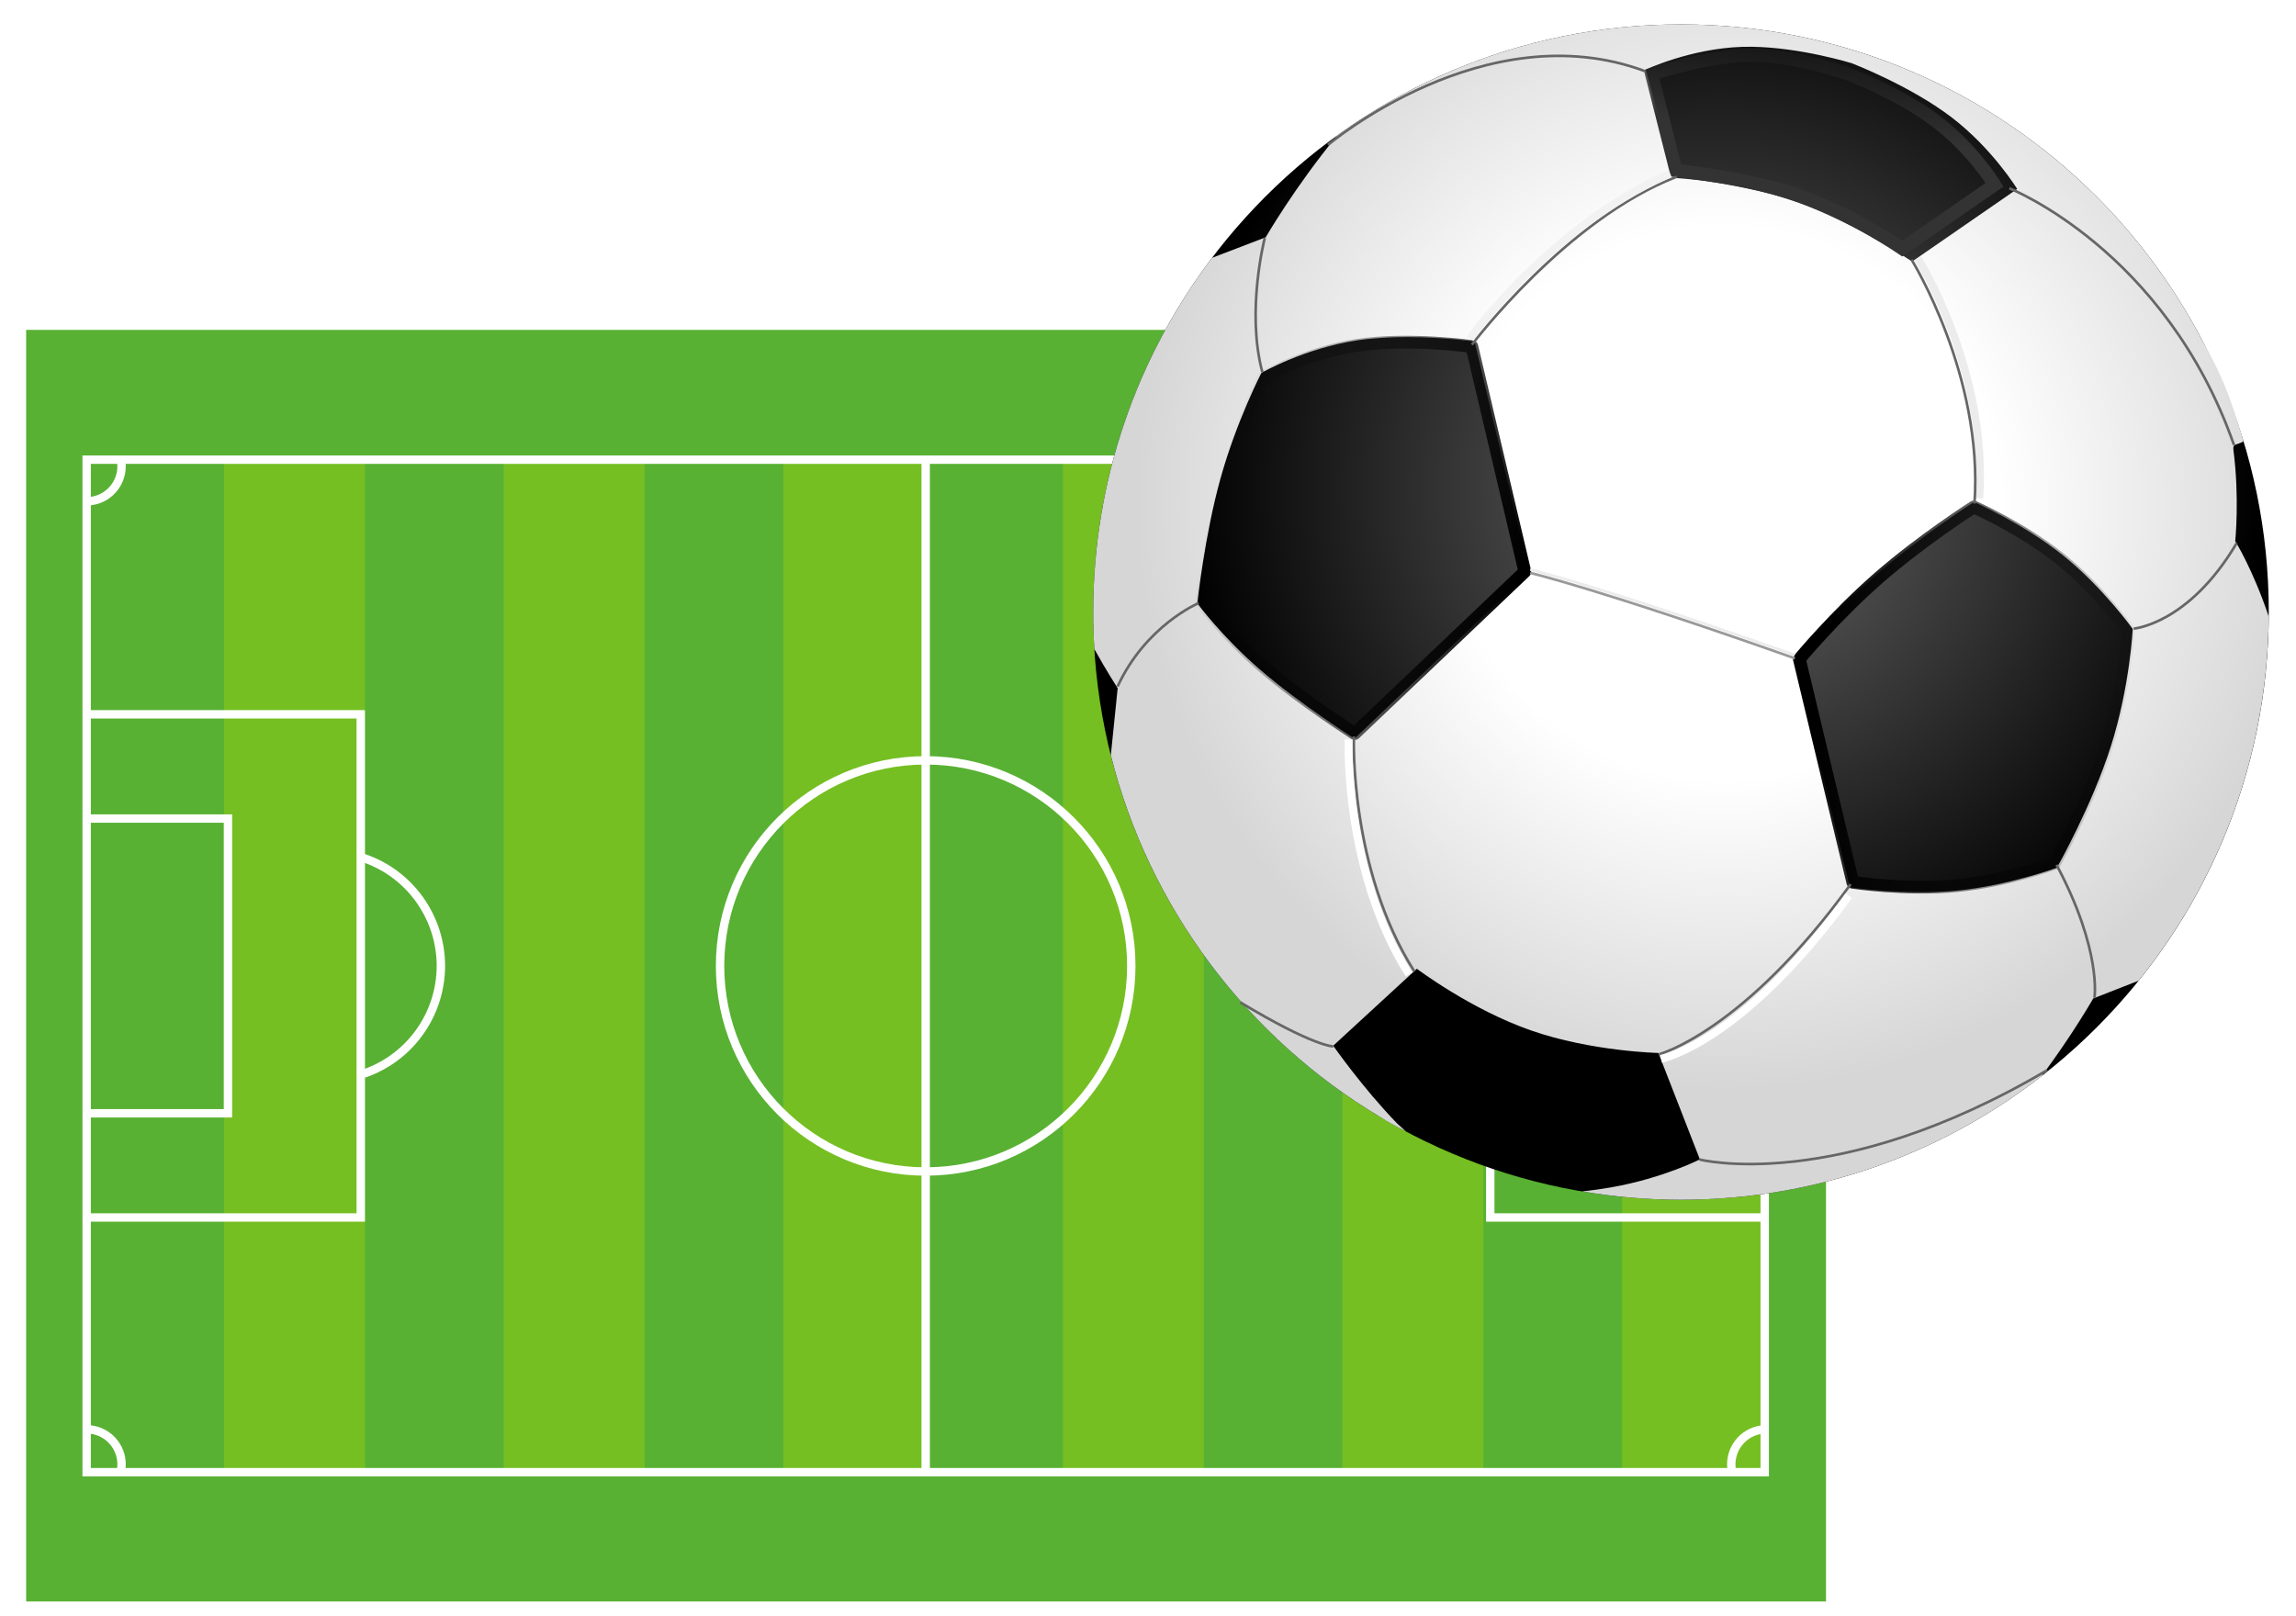 <?xml version="1.0" encoding="UTF-8" standalone="no"?>
<svg
   enable-background="new"
   viewBox="0 0 472.441 332.598"
   version="1.1"
   id="svg875"
   sodipodi:docname="football-156645.svg"
   width="125mm"
   height="88mm"
   inkscape:version="1.2.2 (732a01da63, 2022-12-09)"
   xmlns:inkscape="http://www.inkscape.org/namespaces/inkscape"
   xmlns:sodipodi="http://sodipodi.sourceforge.net/DTD/sodipodi-0.dtd"
   xmlns:xlink="http://www.w3.org/1999/xlink"
   xmlns="http://www.w3.org/2000/svg"
   xmlns:svg="http://www.w3.org/2000/svg">
  <sodipodi:namedview
     id="namedview877"
     pagecolor="#505050"
     bordercolor="#eeeeee"
     borderopacity="1"
     inkscape:showpageshadow="0"
     inkscape:pageopacity="0"
     inkscape:pagecheckerboard="0"
     inkscape:deskcolor="#505050"
     showgrid="false"
     inkscape:zoom="1.7911111"
     inkscape:cx="130.92432"
     inkscape:cy="180.61414"
     inkscape:current-layer="svg875"
     inkscape:document-units="mm" />
  <defs
     id="defs5">
    <filter
       id="a"
       x="0"
       y="0"
       width="1"
       height="1">
      <feBlend
         in2="BackgroundImage"
         mode="multiply"
         id="feBlend2" />
    </filter>
    <linearGradient
       id="f"
       x1="364.972"
       x2="379.894"
       y1="531.367"
       y2="444.619"
       gradientTransform="matrix(0.707,0,0,0.409,97.591,-191.911)"
       gradientUnits="userSpaceOnUse">
      <stop
         stop-color="#333"
         offset="0"
         id="stop1165" />
      <stop
         stop-opacity="0"
         offset="1"
         id="stop1167" />
    </linearGradient>
    <linearGradient
       id="e"
       x1="446.641"
       x2="322.326"
       y1="503.172"
       y2="463.364"
       xlink:href="#a-5"
       gradientTransform="matrix(0.49,0,0,0.589,97.591,-191.911)"
       gradientUnits="userSpaceOnUse" />
    <linearGradient
       id="a-5">
      <stop
         offset="0"
         id="stop1160" />
      <stop
         stop-opacity="0"
         offset="1"
         id="stop1162" />
    </linearGradient>
    <linearGradient
       id="d"
       x1="556.898"
       x2="684.481"
       y1="561.02"
       y2="581.447"
       xlink:href="#a-5"
       gradientTransform="matrix(0.501,0,0,0.576,97.591,-191.911)"
       gradientUnits="userSpaceOnUse" />
    <radialGradient
       id="c"
       cx="478.61"
       cy="550.29"
       r="225.06"
       gradientUnits="userSpaceOnUse"
       gradientTransform="matrix(0.537,0,0,0.537,97.591,-191.911)">
      <stop
         stop-color="#fff"
         offset="0"
         id="stop1172" />
      <stop
         stop-color="#fff"
         offset=".47"
         id="stop1174" />
      <stop
         stop-color="#d6d6d6"
         offset="1"
         id="stop1176" />
    </radialGradient>
    <radialGradient
       id="b"
       cx="477.49"
       cy="544.3"
       r="206.09"
       gradientUnits="userSpaceOnUse"
       gradientTransform="matrix(0.537,0,0,0.537,97.591,-191.911)">
      <stop
         stop-color="#6a6a6a"
         offset="0"
         id="stop1179" />
      <stop
         offset="1"
         id="stop1181" />
    </radialGradient>
  </defs>
  <g
     filter="url(#a)"
     id="g21"
     transform="matrix(0,-0.823,0.823,0,5.381,329.608)">
    <path
       d="M 0,0 H 318 V 450 H 0 Z"
       fill="#58b133"
       id="path7" />
    <path
       d="m 33.047,49.497 h 251.91 V 84.726 H 33.047 Z"
       fill="#75bf22"
       id="path9" />
    <path
       d="m 33.047,119.4 h 251.91 v 35.229 H 33.047 Z"
       fill="#75bf22"
       id="path11" />
    <path
       d="m 33.047,189.3 h 251.91 v 35.229 H 33.047 Z"
       fill="#75bf22"
       id="path13" />
    <path
       d="m 33.047,259.21 h 251.91 v 35.229 H 33.047 Z"
       fill="#75bf22"
       id="path15" />
    <path
       d="m 33.047,329.11 h 251.91 v 35.229 H 33.047 Z"
       fill="#75bf22"
       id="path17" />
    <path
       d="m 33.047,399.01 h 251.91 v 35.229 H 33.047 Z"
       fill="#75bf22"
       id="path19" />
  </g>
  <path
     d="m 356.284,302.176 c -0.422,-3.821 2.229,-7.302 6.025,-7.911 M 356.284,95.178 c -0.422,3.821 2.229,7.302 6.025,7.911 M 24.971,302.176 c 0.422,-3.821 -2.229,-7.302 -6.025,-7.911 m 6.025,-199.087 c 0.422,3.821 -2.229,7.302 -6.025,7.911 m 287.196,73.471 c -12.276,4.126 -18.883,17.423 -14.756,29.699 2.342,6.966 7.814,12.432 14.783,14.765 m 56.579,29.549 H 306.649 V 147.016 h 56.099 m 0,82.114 h -28.775 v -60.665 h 28.775 m -288.01,8.1 c 12.276,4.126 18.883,17.423 14.756,29.699 -2.342,6.966 -7.814,12.432 -14.783,14.765 M 18.132,250.578 H 74.231 V 147.02 H 18.132 m 0,82.114 H 46.906 V 168.469 H 18.132 M 190.474,156.492 c 23.366,0 42.309,18.942 42.309,42.309 0,23.367 -18.942,42.309 -42.309,42.309 -23.367,0 -42.309,-18.942 -42.309,-42.309 0,-23.367 18.942,-42.309 42.309,-42.309 z m 0,145.144 V 95.968 M 17.827,302.994 V 94.611 H 363.12 V 302.994 Z"
     fill="none"
     stroke="#ffffff"
     stroke-dashoffset="1.86"
     stroke-linecap="square"
     stroke-width="1.728"
     id="path23" />
  <path
     d="m 466.84,125.976 c 0,66.768 -54.188,120.951 -120.951,120.951 -66.763,0 -120.951,-54.188 -120.951,-120.951 0,-66.763 54.188,-120.951 120.951,-120.951 66.763,0 120.951,54.188 120.951,120.951 z"
     fill="url(#b)"
     fill-rule="evenodd"
     id="path1186"
     style="fill:url(#b);stroke-width:0.537" />
  <path
     d="m 345.883,5.025 c -26.4,0 -50.822,8.482 -70.713,22.855 -8.66,10.473 -14.727,20.957 -14.727,20.957 l -11.049,4.232 c -15.347,20.278 -24.45,45.541 -24.45,72.916 0,2.557 0.079,5.09 0.235,7.607 2.749,4.911 4.803,8.044 4.803,8.044 l -1.411,13.804 c 7.9,31.533 28.188,58.165 55.381,74.426 1.943,1.257 3.566,2.017 5.349,3.026 -0.946,-0.894 -1.237,-1.133 -1.856,-1.699 -7.119,-7.363 -13.115,-15.97 -13.115,-15.97 l 17.212,-15.836 c 10e-6,0 11.067,8.364 23.493,12.695 12.427,4.331 26.213,4.635 26.213,4.635 l 8.531,21.898 c 0,0 -7.538,3.866 -18.237,5.76 -1.916,0.339 -3.941,0.615 -5.962,0.84 6.603,1.118 13.382,1.713 20.302,1.713 27.966,0 53.732,-9.503 74.222,-25.458 6.411,-8.59 10.613,-15.97 10.613,-15.97 l 9.337,-3.661 c 16.569,-20.54 26.565,-46.6 26.767,-74.979 -3.291,-9.758 -6.885,-15.483 -6.885,-15.483 0,0 0.917,-8.911 -0.371,-18.726 -0.202,-1.54 0.833,-0.992 2.078,-1.828 -0.369,-1.394 -1.712,-5.538 -2.389,-7.517 -2.666,-7.79 -5.287,-11.506 -7.009,-14.952 3.355,1.874 -0.013,-0.01 -0.017,-0.017 C 431.74,30.633 391.781,5.028 345.879,5.028 Z m 14.627,4.601 c 10.051,0.137 20.538,3.392 20.538,3.392 0,0 11.915,4.579 20.42,11.049 8.505,6.471 13.602,14.828 13.602,14.828 l -21.629,14.945 c 0,-1.8e-5 -11.643,-7.976 -23.812,-12.276 -12.169,-4.3 -24.87,-4.92 -24.87,-4.92 l -6.129,-22.318 c 0,0 9.277,-4.358 19.883,-4.685 0.663,-0.02 1.328,-0.026 1.998,-0.017 z M 289.83,69.376 c 7.426,0.034 13.602,0.924 13.602,0.924 l 11.184,47.524 -35.903,34.19 c 0,0 -11.211,-7.113 -19.295,-14.073 -8.084,-6.959 -13.048,-13.77 -13.048,-13.77 0,0 1.459,-13.786 4.752,-25.643 3.293,-11.857 8.43,-21.78 8.43,-21.78 0,0 8.877,-5.109 19.849,-6.717 3.429,-0.503 7.052,-0.67 10.428,-0.655 z m 116.357,33.938 c 0,0 10.123,4.435 18.287,10.966 8.164,6.53 14.375,15.164 14.375,15.164 0,0 -0.579,11.823 -4.484,24.114 -3.905,12.292 -11.134,25.055 -11.134,25.055 0,0 -10.091,3.703 -20.739,4.702 -10.649,0.999 -21.865,-0.705 -21.865,-0.705 l -5.559,-23.258 -5.726,-23.913 c 0,0 7.599,-9.163 16.809,-17.196 9.21,-8.033 20.034,-14.929 20.034,-14.929 z"
     fill="url(#c)"
     fill-rule="evenodd"
     id="path1188"
     style="fill:url(#c);stroke-width:0.537" />
  <path
     d="m 437.945,129.802 c 0,0 -0.569,11.523 -4.372,23.496 -3.803,11.974 -10.841,24.398 -10.841,24.398 0,0 -9.832,3.613 -20.205,4.587 -10.373,0.973 -21.286,-0.694 -21.286,-0.694 l -5.421,-22.65 -5.573,-23.286 c 0,0 7.401,-8.938 16.373,-16.762 8.972,-7.825 19.515,-14.536 19.515,-14.536 0,0 9.859,4.327 17.812,10.688 7.953,6.361 14,14.758 14,14.758 z"
     fill="none"
     stroke="url(#d)"
     stroke-linejoin="round"
     stroke-width="2.617"
     id="path1190"
     style="stroke:url(#d)" />
  <path
     d="m 278.755,150.964 c 0,0 -10.928,-6.935 -18.808,-13.719 -7.88,-6.784 -12.711,-13.417 -12.711,-13.417 0,0 1.417,-13.432 4.627,-24.99 3.21,-11.558 8.213,-21.242 8.213,-21.242 0,0 8.651,-4.973 19.347,-6.541 10.696,-1.568 23.437,0.269 23.437,0.269 l 10.897,46.327 -35.002,33.314 z"
     fill="none"
     stroke="url(#e)"
     stroke-linejoin="round"
     stroke-width="2.619"
     id="path1192"
     style="stroke:url(#e)" />
  <path
     d="m 380.538,15.294 c 0,0 10.459,4.028 17.93,9.712 7.471,5.684 11.951,13.023 11.951,13.023 l -19,13.128 c 0,0 -10.227,-7.015 -20.916,-10.791 -10.689,-3.777 -25.64,-5.265 -25.64,-5.265 l -5.008,-19.798 c 0,0 10.422,-3.637 19.738,-3.925 9.316,-0.287 20.945,3.916 20.945,3.916 z"
     fill="none"
     stroke="url(#f)"
     stroke-width="2.695"
     id="path1194"
     style="stroke:url(#f)" />
  <path
     d="m 302.872,70.944 c 0,0 19.446,-25.837 42.15,-34.57"
     fill="none"
     stroke="#666666"
     id="path1196"
     style="stroke-width:0.537" />
  <path
     d="m 394.639,53.184 c 0,0 14.501,23.067 12.62,49.398"
     fill="none"
     stroke="#ececec"
     stroke-width="1.612"
     id="path1198" />
  <path
     d="m 393.344,53.458 c 0,0 14.819,23.846 12.938,50.177"
     fill="none"
     stroke="#666666"
     id="path1200"
     style="stroke-width:0.537" />
  <path
     d="m 413.457,38.756 c 0,0 32.126,12.682 46.232,52.85"
     fill="none"
     stroke="#666666"
     id="path1202"
     style="stroke-width:0.537" />
  <path
     d="m 439.047,129.378 c 0,0 11.308,-0.878 21.188,-17.597"
     fill="none"
     stroke="#666666"
     id="path1204"
     style="stroke-width:0.537" />
  <path
     d="m 430.97,205.378 c 0,0 1.57,-9.742 -7.803,-27.381"
     fill="none"
     stroke="#666666"
     id="path1206"
     style="stroke-width:0.537" />
  <path
     d="m 341.38,216.99 c 0,0 17.384,-4.607 39.423,-35.005"
     fill="none"
     stroke="#666666"
     id="path1208"
     style="stroke-width:0.537" />
  <path
     d="m 278.588,151.587 c 0,0 -1.045,27.073 12.444,48.352"
     fill="none"
     stroke="#666666"
     id="path1210"
     style="stroke-width:0.537" />
  <path
     d="m 274.322,215.362 c 0,0 -3.992,0.05 -19.101,-9.059"
     fill="none"
     stroke="#666666"
     id="path1212"
     style="stroke-width:0.537" />
  <path
     d="m 246.62,124.138 c 0,0 -10.827,4.548 -16.66,17.148"
     fill="none"
     stroke="#666666"
     id="path1214"
     style="stroke-width:0.537" />
  <path
     d="m 260.253,48.966 c 0,0 -3.886,14.999 -0.509,27.601"
     fill="none"
     stroke="#666666"
     id="path1216"
     style="stroke-width:0.537" />
  <path
     d="m 273.268,29.808 c 0,0 32.271,-27.349 65.14,-15.19"
     fill="none"
     stroke="#666666"
     id="path1218"
     style="stroke-width:0.537" />
  <path
     d="m 349.698,238.641 c 0,0 28.151,7.228 71.572,-18.396"
     fill="none"
     stroke="#666666"
     id="path1220"
     style="stroke-width:0.537" />
  <path
     d="m 302.974,69.009 c 0,0 16.17,-22.269 39.949,-32.949"
     fill="none"
     stroke="#f2f2f2"
     stroke-linecap="square"
     stroke-width="1.612"
     id="path1222" />
  <path
     d="m 341.821,217.925 c 0,0 16.563,-3.195 38.602,-33.594"
     fill="none"
     stroke="#ffffff"
     stroke-width="1.612"
     id="path1224" />
  <path
     d="m 277.497,152.189 c 0,0 -1.045,27.081 12.444,48.36"
     fill="none"
     stroke="#ffffff"
     stroke-width="1.612"
     id="path1226" />
  <path
     d="m 314.877,117.915 c 0,0 14.154,3.325 54.43,17.574"
     fill="none"
     stroke="#999999"
     id="path1228"
     style="stroke-width:0.537" />
  <path
     d="m 314.877,117.228 c 0,0 14.154,3.325 54.43,17.574"
     fill="none"
     stroke="#ececec"
     id="path1230"
     style="stroke-width:0.537" />
</svg>

